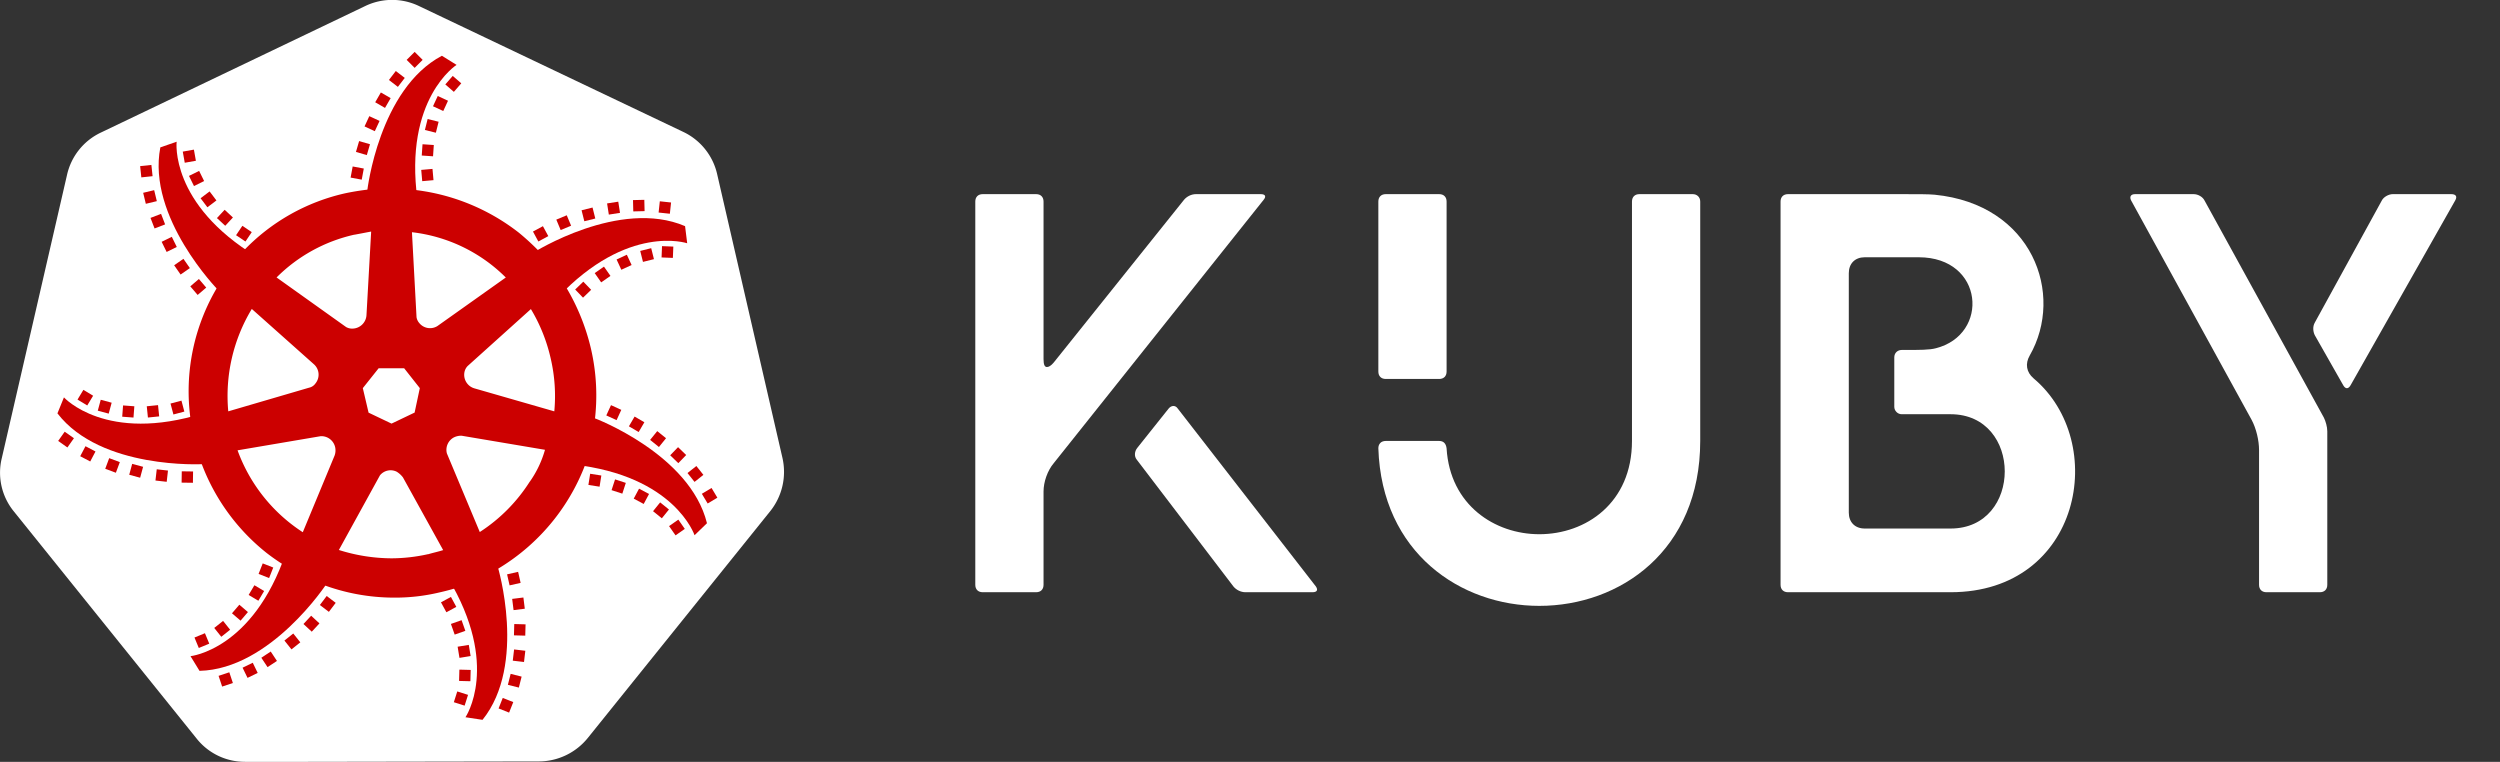 <?xml version="1.0" encoding="UTF-8" standalone="no"?>
<svg
   id="Layer_1"
   data-name="Layer 1"
   viewBox="0 0 791.3 241.14"
   version="1.1"
   sodipodi:docname="kuby-logotype-inverted.svg"
   inkscape:version="1.1.2 (b8e25be8, 2022-02-05)"
   xmlns:inkscape="http://www.inkscape.org/namespaces/inkscape"
   xmlns:sodipodi="http://sodipodi.sourceforge.net/DTD/sodipodi-0.dtd"
   xmlns="http://www.w3.org/2000/svg"
   xmlns:svg="http://www.w3.org/2000/svg">
  <rect x="0" y="0" width="791.3" height="241.14" fill="#333333" stroke="none"/>
  <sodipodi:namedview
     id="namedview188"
     pagecolor="#ffffff"
     bordercolor="#666666"
     borderopacity="1.0"
     inkscape:pageshadow="2"
     inkscape:pageopacity="0.0"
     inkscape:pagecheckerboard="0"
     showgrid="false"
     inkscape:zoom="1.4444585"
     inkscape:cx="318.80459"
     inkscape:cy="129.11413"
     inkscape:window-width="1792"
     inkscape:window-height="1067"
     inkscape:window-x="0"
     inkscape:window-y="25"
     inkscape:window-maximized="0"
     inkscape:current-layer="Layer_1" />
  <defs
     id="defs11">
    <style
       id="style9">.cls-1,.cls-3{fill:#fff;}.cls-2{fill:#c00;}.cls-3{font-size:180px;font-family:LequireDEMO, Lequire DEMO;}</style>
  </defs>
  <path
     class="cls-1"
     d="M82.09,244.93a19.46,19.46,0,0,1-15.36-7.43L8.92,165.66a19.38,19.38,0,0,1-3.8-16.85L25.77,59.13A19.52,19.52,0,0,1,36.5,45.75l83.57-40a19.62,19.62,0,0,1,17.18,0l83.57,39.8A19.6,19.6,0,0,1,231.56,59l20.64,89.69a19.91,19.91,0,0,1-3.8,16.84l-57.8,71.85a20,20,0,0,1-15.36,7.43l-93.15.16Z"
     transform="translate(-4.55 -3.8)"
     id="path13" />
  <path
     class="cls-2"
     d="M192.74,137.41a65.47,65.47,0,0,0-1.15-23.28,68.21,68.21,0,0,0-9.25-21.64l-6.77-8.75a78.07,78.07,0,0,0-6.78-6.28,66,66,0,0,0-34.51-13.71l-11.23-.16a82.71,82.71,0,0,0-8.92,1.32,63.72,63.72,0,0,0-32.71,18.5L75,92a5.64,5.64,0,0,0-.82,1.33,64.28,64.28,0,0,0-9.25,43.6l2.48,10.9A65.34,65.34,0,0,0,89,178.87a67.42,67.42,0,0,0,7.1,4.79l10.08,5a64.47,64.47,0,0,0,23.12,4.3,60.24,60.24,0,0,0,14.37-1.65,73.79,73.79,0,0,0,8.59-2.48l9.91-5a65.51,65.51,0,0,0,28.74-36.17Zm-57-3-7.26,3.47-7.27-3.47-1.82-7.76,5-6.28h8.09l4.95,6.28-1.65,7.76Zm43.11-17.18A52.34,52.34,0,0,1,180,134l-25.27-7.27a4.47,4.47,0,0,1-3.14-5.29,3.81,3.81,0,0,1,1-1.81l20-18a52.89,52.89,0,0,1,6.28,15.69Zm-14.2-25.6L143,107a4.39,4.39,0,0,1-5.78-1,3.63,3.63,0,0,1-.83-1.81L134.94,77.3a50.18,50.18,0,0,1,29.73,14.36Zm-47.9-13.54c1.82-.33,3.47-.66,5.28-1l-1.48,26.43a4.52,4.52,0,0,1-4.46,4.29,3.81,3.81,0,0,1-2-.5l-22-15.69a50.38,50.38,0,0,1,24.61-13.54ZM84.23,101.57l19.66,17.51a4.4,4.4,0,0,1,.49,6.11,3.24,3.24,0,0,1-2,1.32L76.8,134a53.23,53.23,0,0,1,7.43-32.38Zm-4.46,44.76L106,141.87a4.46,4.46,0,0,1,4.63,3.47,4.75,4.75,0,0,1-.17,2.64h0l-10.07,24.28a52.07,52.07,0,0,1-20.65-25.93Zm60.29,32.87a53.7,53.7,0,0,1-11.56,1.32,56,56,0,0,1-16.69-2.64l13-23.62a4.34,4.34,0,0,1,5.29-1.16,7.26,7.26,0,0,1,2,1.82h0l12.72,23c-1.49.49-3.14.82-4.79,1.32Zm32.2-23a52.45,52.45,0,0,1-15.85,16L146,147.32a4.45,4.45,0,0,1,2.31-5.12,5.33,5.33,0,0,1,2.32-.49l26.42,4.46a33.18,33.18,0,0,1-4.79,10.07Z"
     transform="translate(-4.55 -3.8)"
     id="path15" />
  <path
     class="cls-2"
     d="M120.81,64.07S124.5,32,144.42,21.45l4.64,2.89S132.31,35,136.69,67.05Z"
     transform="translate(-4.55 -3.8)"
     id="path17" />
  <rect
     class="cls-2"
     x="138.03"
     y="57.41"
     width="3.58"
     height="3.58"
     transform="translate(-9.27 8.89) rotate(-5.11)"
     id="rect19" />
  <rect
     class="cls-2"
     x="138.16"
     y="49.58"
     width="3.58"
     height="3.58"
     transform="translate(-0.72 -13.23) rotate(3.91)"
     id="rect21" />
  <rect
     class="cls-2"
     x="139.42"
     y="41.86"
     width="3.58"
     height="3.58"
     transform="translate(10.23 -36.72) rotate(14.02)"
     id="rect23" />
  <rect
     class="cls-2"
     x="142.19"
     y="34.77"
     width="3.58"
     height="3.58"
     transform="translate(24.16 -60.94) rotate(24.86)"
     id="rect25" />
  <rect
     class="cls-2"
     x="146.25"
     y="28.55"
     width="3.58"
     height="3.58"
     transform="translate(51.55 -93.39) rotate(40.95)"
     id="rect27" />
  <rect
     class="cls-2"
     x="115.83"
     y="56.78"
     width="3.58"
     height="3.58"
     transform="translate(8.14 -24.32) rotate(10.54)"
     id="rect29" />
  <rect
     class="cls-2"
     x="117.65"
     y="48.87"
     width="3.58"
     height="3.58"
     transform="translate(14.38 -35.17) rotate(16.24)"
     id="rect31" />
  <rect
     class="cls-2"
     x="120.53"
     y="41.15"
     width="3.58"
     height="3.58"
     transform="translate(24.83 -51.24) rotate(24.86)"
     id="rect33" />
  <rect
     class="cls-2"
     x="123.97"
     y="33.72"
     width="3.58"
     height="3.58"
     transform="translate(30.05 -61.92) rotate(30)"
     id="rect35" />
  <rect
     class="cls-2"
     x="128.38"
     y="26.99"
     width="3.58"
     height="3.58"
     transform="translate(39.84 -77.07) rotate(37.49)"
     id="rect37" />
  <rect
     class="cls-2"
     x="134.01"
     y="20.96"
     width="3.58"
     height="3.58"
     transform="translate(51.31 -93.16) rotate(45)"
     id="rect39" />
  <path
     class="cls-2"
     d="M173.39,83.75s27.28-17.26,48-8.37l.67,5.42s-18.8-6.36-41,17.19Z"
     transform="translate(-4.55 -3.8)"
     id="path41" />
  <rect
     class="cls-2"
     x="187.33"
     y="93.7"
     width="3.58"
     height="3.58"
     transform="translate(121.9 -110.69) rotate(46)"
     id="rect43" />
  <rect
     class="cls-2"
     x="193.51"
     y="88.89"
     width="3.58"
     height="3.58"
     transform="translate(153.1 -125.13) rotate(55.03)"
     id="rect45" />
  <rect
     class="cls-2"
     x="200.31"
     y="85.02"
     width="3.58"
     height="3.58"
     transform="translate(191.34 -136.86) rotate(65.14)"
     id="rect47" />
  <rect
     class="cls-2"
     x="207.57"
     y="82.73"
     width="3.58"
     height="3.58"
     transform="translate(236.06 -142.88) rotate(75.97)"
     id="rect49" />
  <rect
     class="cls-2"
     x="214.95"
     y="81.98"
     width="3.58"
     height="3.58"
     transform="matrix(-0.04, 1, -1, -0.04, 303.7, -133.62)"
     id="rect51" />
  <rect
     class="cls-2"
     x="173.88"
     y="76.03"
     width="3.58"
     height="3.58"
     transform="translate(156.19 -117.54) rotate(61.65)"
     id="rect53" />
  <rect
     class="cls-2"
     x="181.19"
     y="72.48"
     width="3.58"
     height="3.58"
     transform="translate(176.5 -126.99) rotate(67.35)"
     id="rect55" />
  <rect
     class="cls-2"
     x="189"
     y="69.87"
     width="3.58"
     height="3.58"
     transform="translate(209.52 -134.61) rotate(75.97)"
     id="rect57" />
  <rect
     class="cls-2"
     x="196.95"
     y="67.89"
     width="3.58"
     height="3.58"
     transform="translate(232.33 -141.24) rotate(81.11)"
     id="rect59" />
  <rect
     class="cls-2"
     x="204.95"
     y="67.09"
     width="3.58"
     height="3.58"
     transform="translate(266 -143.28) rotate(88.6)"
     id="rect61" />
  <rect
     class="cls-2"
     x="213.18"
     y="67.69"
     width="3.58"
     height="3.58"
     transform="translate(302.4 -140.67) rotate(96.11)"
     id="rect63" />
  <path
     class="cls-2"
     d="M192.71,136.15s30.22,11.37,35.61,33.26l-3.93,3.8s-6.25-18.83-38.42-22.38Z"
     transform="translate(-4.55 -3.8)"
     id="path65" />
  <rect
     class="cls-2"
     x="191.04"
     y="153.98"
     width="3.58"
     height="3.58"
     transform="translate(372.16 -14.25) rotate(98.95)"
     id="rect67" />
  <rect
     class="cls-2"
     x="198.6"
     y="156.01"
     width="3.58"
     height="3.58"
     transform="translate(407.78 12.1) rotate(107.98)"
     id="rect69" />
  <rect
     class="cls-2"
     x="205.78"
     y="159.12"
     width="3.58"
     height="3.58"
     transform="translate(442.7 49.74) rotate(118.09)"
     id="rect71" />
  <rect
     class="cls-2"
     x="211.98"
     y="163.52"
     width="3.58"
     height="3.58"
     transform="translate(472.13 99.07) rotate(128.92)"
     id="rect73" />
  <rect
     class="cls-2"
     x="217.03"
     y="168.97"
     width="3.58"
     height="3.58"
     transform="translate(491.45 181.38) rotate(145.01)"
     id="rect75" />
  <rect
     class="cls-2"
     x="197.04"
     y="132.6"
     width="3.58"
     height="3.58"
     transform="translate(399.24 5.77) rotate(114.6)"
     id="rect77" />
  <rect
     class="cls-2"
     x="204.27"
     y="136.29"
     width="3.58"
     height="3.58"
     transform="translate(424.69 26.05) rotate(120.3)"
     id="rect79" />
  <rect
     class="cls-2"
     x="211.06"
     y="140.96"
     width="3.58"
     height="3.58"
     transform="translate(453.08 63.05) rotate(128.92)"
     id="rect81" />
  <rect
     class="cls-2"
     x="217.43"
     y="146.11"
     width="3.58"
     height="3.58"
     transform="translate(473.4 89.43) rotate(134.07)"
     id="rect83" />
  <rect
     class="cls-2"
     x="222.89"
     y="152.01"
     width="3.58"
     height="3.58"
     transform="translate(491.72 130.75) rotate(141.55)"
     id="rect85" />
  <rect
     class="cls-2"
     x="227.37"
     y="158.94"
     width="3.58"
     height="3.58"
     transform="translate(503.79 177) rotate(149.07)"
     id="rect87" />
  <path
     class="cls-2"
     d="M162.09,183.15s9.31,30.91-4.81,48.49l-5.4-.82s11.17-16.4-5.55-44.11Z"
     transform="translate(-4.55 -3.8)"
     id="path89" />
  <rect
     class="cls-2"
     x="144.78"
     y="193.37"
     width="3.58"
     height="3.58"
     transform="translate(363.83 293.17) rotate(151.56)"
     id="rect91" />
  <rect
     class="cls-2"
     x="147.76"
     y="200.61"
     width="3.58"
     height="3.58"
     transform="translate(353.32 339.78) rotate(160.59)"
     id="rect93" />
  <rect
     class="cls-2"
     x="149.65"
     y="208.2"
     width="3.58"
     height="3.58"
     transform="translate(330.29 388.93) rotate(170.7)"
     id="rect95" />
  <rect
     class="cls-2"
     x="149.92"
     y="215.8"
     width="3.58"
     height="3.58"
     transform="translate(292.99 435.35) rotate(-178.47)"
     id="rect97" />
  <rect
     class="cls-2"
     x="148.66"
     y="223.12"
     width="3.58"
     height="3.58"
     transform="translate(221.21 481) rotate(-162.38)"
     id="rect99" />
  <rect
     class="cls-2"
     x="165.41"
     y="185.15"
     width="3.58"
     height="3.58"
     transform="translate(367.08 328.43) rotate(167.21)"
     id="rect101" />
  <rect
     class="cls-2"
     x="166.87"
     y="193.14"
     width="3.58"
     height="3.58"
     transform="translate(355.54 363.74) rotate(172.91)"
     id="rect103" />
  <rect
     class="cls-2"
     x="167.28"
     y="201.36"
     width="3.58"
     height="3.58"
     transform="translate(328.1 406.95) rotate(-178.47)"
     id="rect105" />
  <rect
     class="cls-2"
     x="167.06"
     y="209.55"
     width="3.58"
     height="3.58"
     transform="translate(307.45 437.07) rotate(-173.33)"
     id="rect107" />
  <rect
     class="cls-2"
     x="165.69"
     y="217.48"
     width="3.58"
     height="3.58"
     transform="translate(271.68 469.04) rotate(-165.84)"
     id="rect109" />
  <rect
     class="cls-2"
     x="162.9"
     y="225.25"
     width="3.58"
     height="3.58"
     transform="translate(229.35 495.04) rotate(-158.33)"
     id="rect111" />
  <path
     class="cls-2"
     d="M107.9,188.6s-17.66,27-40.2,27.54l-2.85-4.65s19.74-2,30.17-32.66Z"
     transform="translate(-4.55 -3.8)"
     id="path113" />
  <rect
     class="cls-2"
     x="86.93"
     y="182.67"
     width="3.58"
     height="3.58"
     transform="translate(99.18 384.78) rotate(-158.52)"
     id="rect115" />
  <rect
     class="cls-2"
     x="83.31"
     y="189.61"
     width="3.58"
     height="3.58"
     transform="matrix(-0.86, -0.51, 0.51, -0.86, 56.72, 395.7)"
     id="rect117" />
  <rect
     class="cls-2"
     x="78.72"
     y="195.95"
     width="3.58"
     height="3.58"
     transform="translate(8.36 396.45) rotate(-139.39)"
     id="rect119" />
  <rect
     class="cls-2"
     x="73.07"
     y="201.04"
     width="3.58"
     height="3.58"
     transform="translate(-41.65 383.99) rotate(-128.55)"
     id="rect121" />
  <rect
     class="cls-2"
     x="66.66"
     y="204.79"
     width="3.58"
     height="3.58"
     transform="translate(-100.84 344.97) rotate(-112.47)"
     id="rect123" />
  <rect
     class="cls-2"
     x="106.5"
     y="193.16"
     width="3.58"
     height="3.58"
     transform="translate(72.41 411.95) rotate(-142.87)"
     id="rect125" />
  <rect
     class="cls-2"
     x="101.33"
     y="199.42"
     width="3.58"
     height="3.58"
     transform="translate(37.42 415.08) rotate(-137.17)"
     id="rect127" />
  <rect
     class="cls-2"
     x="95.3"
     y="205.03"
     width="3.58"
     height="3.58"
     transform="translate(-8.7 407.85) rotate(-128.55)"
     id="rect129" />
  <rect
     class="cls-2"
     x="88.89"
     y="210.14"
     width="3.58"
     height="3.58"
     transform="matrix(-0.55, -0.83, 0.83, -0.55, -40.84, 400.52)"
     id="rect131" />
  <rect
     class="cls-2"
     x="81.94"
     y="214.19"
     width="3.58"
     height="3.58"
     transform="translate(-78.45 381.91) rotate(-115.93)"
     id="rect133" />
  <rect
     class="cls-2"
     x="74.21"
     y="217.06"
     width="3.58"
     height="3.58"
     transform="translate(-112.2 356.28) rotate(-108.41)"
     id="rect135" />
  <path
     class="cls-2"
     d="M68.73,150.71s-32.24,1.79-46-16.07l2.06-5.06s13.32,14.71,44.18,5Z"
     transform="translate(-4.55 -3.8)"
     id="path137" />
  <rect
     class="cls-2"
     x="58.92"
     y="131.01"
     width="3.58"
     height="3.58"
     transform="translate(-56.66 221.7) rotate(-104.84)"
     id="rect139" />
  <rect
     class="cls-2"
     x="51.18"
     y="132.21"
     width="3.58"
     height="3.58"
     transform="translate(-79.52 196.48) rotate(-95.82)"
     id="rect141" />
  <rect
     class="cls-2"
     x="43.36"
     y="132.27"
     width="3.58"
     height="3.58"
     transform="translate(-96.46 165.24) rotate(-85.71)"
     id="rect143" />
  <rect
     class="cls-2"
     x="35.91"
     y="130.73"
     width="3.58"
     height="3.58"
     transform="translate(-104.62 130.53) rotate(-74.87)"
     id="rect145" />
  <rect
     class="cls-2"
     x="29.09"
     y="127.79"
     width="3.58"
     height="3.58"
     transform="matrix(0.52, -0.86, 0.86, 0.52, -100.49, 85.04)"
     id="rect147" />
  <rect
     class="cls-2"
     x="62.06"
     y="153"
     width="3.58"
     height="3.58"
     transform="translate(-96.38 212.65) rotate(-89.19)"
     id="rect149" />
  <rect
     class="cls-2"
     x="53.95"
     y="152.54"
     width="3.58"
     height="3.58"
     transform="translate(-108.46 188.43) rotate(-83.5)"
     id="rect151" />
  <rect
     class="cls-2"
     x="45.85"
     y="151.01"
     width="3.58"
     height="3.58"
     transform="translate(-116.84 155.12) rotate(-74.87)"
     id="rect153" />
  <rect
     class="cls-2"
     x="37.95"
     y="148.87"
     width="3.58"
     height="3.58"
     transform="matrix(0.35, -0.94, 0.94, 0.35, -119.91, 131.95)"
     id="rect155" />
  <rect
     class="cls-2"
     x="30.57"
     y="145.67"
     width="3.58"
     height="3.58"
     transform="translate(-117.76 103.63) rotate(-62.25)"
     id="rect157" />
  <rect
     class="cls-2"
     x="23.67"
     y="141.14"
     width="3.58"
     height="3.58"
     transform="translate(-110.49 77.39) rotate(-54.73)"
     id="rect159" />
  <path
     class="cls-2"
     d="M73.6,95.61S51,72.58,55.3,50.45l5.16-1.79S58.2,68.37,85.89,85.12Z"
     transform="translate(-4.55 -3.8)"
     id="path161" />
  <rect
     class="cls-2"
     x="79.96"
     y="75.97"
     width="3.58"
     height="3.58"
     transform="translate(-32.91 98.56) rotate(-56.16)"
     id="rect163" />
  <rect
     class="cls-2"
     x="73.96"
     y="70.95"
     width="3.58"
     height="3.58"
     transform="translate(-33.65 74.98) rotate(-47.14)"
     id="rect165" />
  <rect
     class="cls-2"
     x="68.75"
     y="65.11"
     width="3.58"
     height="3.58"
     transform="translate(-30.61 52.17) rotate(-37.03)"
     id="rect167" />
  <rect
     class="cls-2"
     x="64.98"
     y="58.5"
     width="3.58"
     height="3.58"
     transform="translate(-24.31 31.86) rotate(-26.19)"
     id="rect169" />
  <rect
     class="cls-2"
     x="62.69"
     y="51.44"
     width="3.58"
     height="3.58"
     transform="translate(-12.89 8.34) rotate(-10.1)"
     id="rect171" />
  <rect
     class="cls-2"
     x="65.52"
     y="92.84"
     width="3.58"
     height="3.58"
     transform="translate(-49.89 62.61) rotate(-40.51)"
     id="rect173" />
  <rect
     class="cls-2"
     x="60.52"
     y="86.45"
     width="3.58"
     height="3.58"
     transform="matrix(0.82, -0.57, 0.57, 0.82, -43.78, 47.57)"
     id="rect175" />
  <rect
     class="cls-2"
     x="56.32"
     y="79.36"
     width="3.58"
     height="3.58"
     transform="translate(-34.4 30.18) rotate(-26.19)"
     id="rect177" />
  <rect
     class="cls-2"
     x="52.71"
     y="72.01"
     width="3.58"
     height="3.58"
     transform="translate(-27.42 20.7) rotate(-21.05)"
     id="rect179" />
  <rect
     class="cls-2"
     x="50.24"
     y="64.35"
     width="3.58"
     height="3.58"
     transform="translate(-18.61 10.25) rotate(-13.56)"
     id="rect181" />
  <rect
     class="cls-2"
     x="49.09"
     y="56.18"
     width="3.58"
     height="3.58"
     transform="translate(-10.38 1.89) rotate(-6.05)"
     id="rect183" />
  <g
     aria-label="kuby"
     transform="translate(295.02 187.45)"
     id="text185"
     class="cls-3"
     style="font-size:180px;font-family:LequireDEMO, 'Lequire DEMO';fill:#ffffff">
    <path
       d="M 13.68,-123.66 V -2.34 c 0,1.44 0.9,2.34 2.34,2.34 h 16.92 c 1.44,0 2.34,-0.9 2.34,-2.34 v -29.52 c 0,-3.06 1.26,-6.66 3.24,-9 l 66.42,-83.34 c 0.9,-1.08 0.54,-1.8 -0.9,-1.8 H 83.52 c -1.44,0 -2.88,0.72 -3.78,1.8 l -41.22,51.48 c -0.9,1.08 -1.62,1.44 -2.16,1.44 -0.72,0 -1.08,-0.72 -1.08,-2.52 v -49.86 c 0,-1.44 -0.9,-2.34 -2.34,-2.34 H 16.02 c -1.44,0 -2.34,0.9 -2.34,2.34 z M 64.8,-41.94 95.4,-1.8 c 0.9,1.08 2.34,1.8 3.78,1.8 h 21.24 c 1.44,0 1.8,-0.72 1.08,-1.8 L 77.76,-58.14 c -0.72,-1.08 -1.98,-1.08 -2.88,0 l -9.9,12.42 c -0.9,1.08 -1.08,2.7 -0.18,3.78 z"
       id="path1733" />
    <path
       d="m 141.255,-45.54 c 1.08,33.12 26.1,49.86 50.94,49.86 25.56,0 50.94,-17.46 50.94,-52.2 v -75.78 c 0,-1.44 -1.08,-2.34 -2.34,-2.34 h -16.92 c -1.44,0 -2.34,0.9 -2.34,2.34 v 75.78 c 0,19.62 -14.58,29.52 -29.34,29.52 -14.04,0 -28.26,-9.18 -29.34,-27.18 -0.18,-1.44 -0.9,-2.34 -2.34,-2.34 h -16.92 c -1.44,0 -2.34,0.9 -2.34,2.34 z m 0,-24.3 c 0,1.44 0.9,2.34 2.34,2.34 h 16.92 c 1.44,0 2.34,-0.9 2.34,-2.34 v -53.82 c 0,-1.44 -0.9,-2.34 -2.34,-2.34 h -16.92 c -1.44,0 -2.34,0.9 -2.34,2.34 z"
       id="path1735" />
    <path
       d="m 270.903,0 h 51.48 c 41.4,0 50.22,-47.52 26.28,-67.68 -2.34,-1.98 -2.7,-4.68 -1.26,-7.2 11.16,-19.44 0.9,-47.88 -30.06,-50.94 -1.98,-0.18 -5.04,-0.18 -10.26,-0.18 h -36.18 c -1.44,0 -2.34,0.9 -2.34,2.34 V -2.34 c 0,1.44 0.9,2.34 2.34,2.34 z m 19.26,-25.2 v -75.78 c 0,-3.06 1.98,-5.04 5.04,-5.04 h 17.1 c 20.7,0 22.5,24.48 5.4,28.8 -1.98,0.54 -5.04,0.54 -10.08,0.54 h -0.72 c -1.26,0 -2.34,0.9 -2.34,2.34 v 15.66 c 0,1.26 1.08,2.34 2.34,2.34 h 15.48 c 22.86,0 22.86,36.18 0,36.18 h -27.18 c -3.06,0 -5.04,-1.98 -5.04,-5.04 z"
       id="path1737" />
    <path
       d="m 379.513,-124.02 38.16,69.48 c 1.44,2.7 2.34,6.48 2.34,9.54 v 42.66 c 0,1.44 0.9,2.34 2.34,2.34 h 16.92 c 1.44,0 2.34,-0.9 2.34,-2.34 v -48.6 c 0,-1.44 -0.54,-3.24 -1.08,-4.32 l -37.8,-68.76 c -0.54,-1.08 -1.98,-1.98 -3.42,-1.98 h -18.54 c -1.44,0 -1.8,0.9 -1.26,1.98 z m 58.14,42.66 9,15.84 c 0.72,1.26 1.62,1.26 2.34,0 l 33.12,-58.5 c 0.72,-1.26 0.18,-1.98 -1.26,-1.98 h -18.54 c -1.26,0 -2.88,0.9 -3.42,1.98 l -21.24,38.7 c -0.72,1.26 -0.54,2.88 0,3.96 z"
       id="path1739" />
  </g>
</svg>
